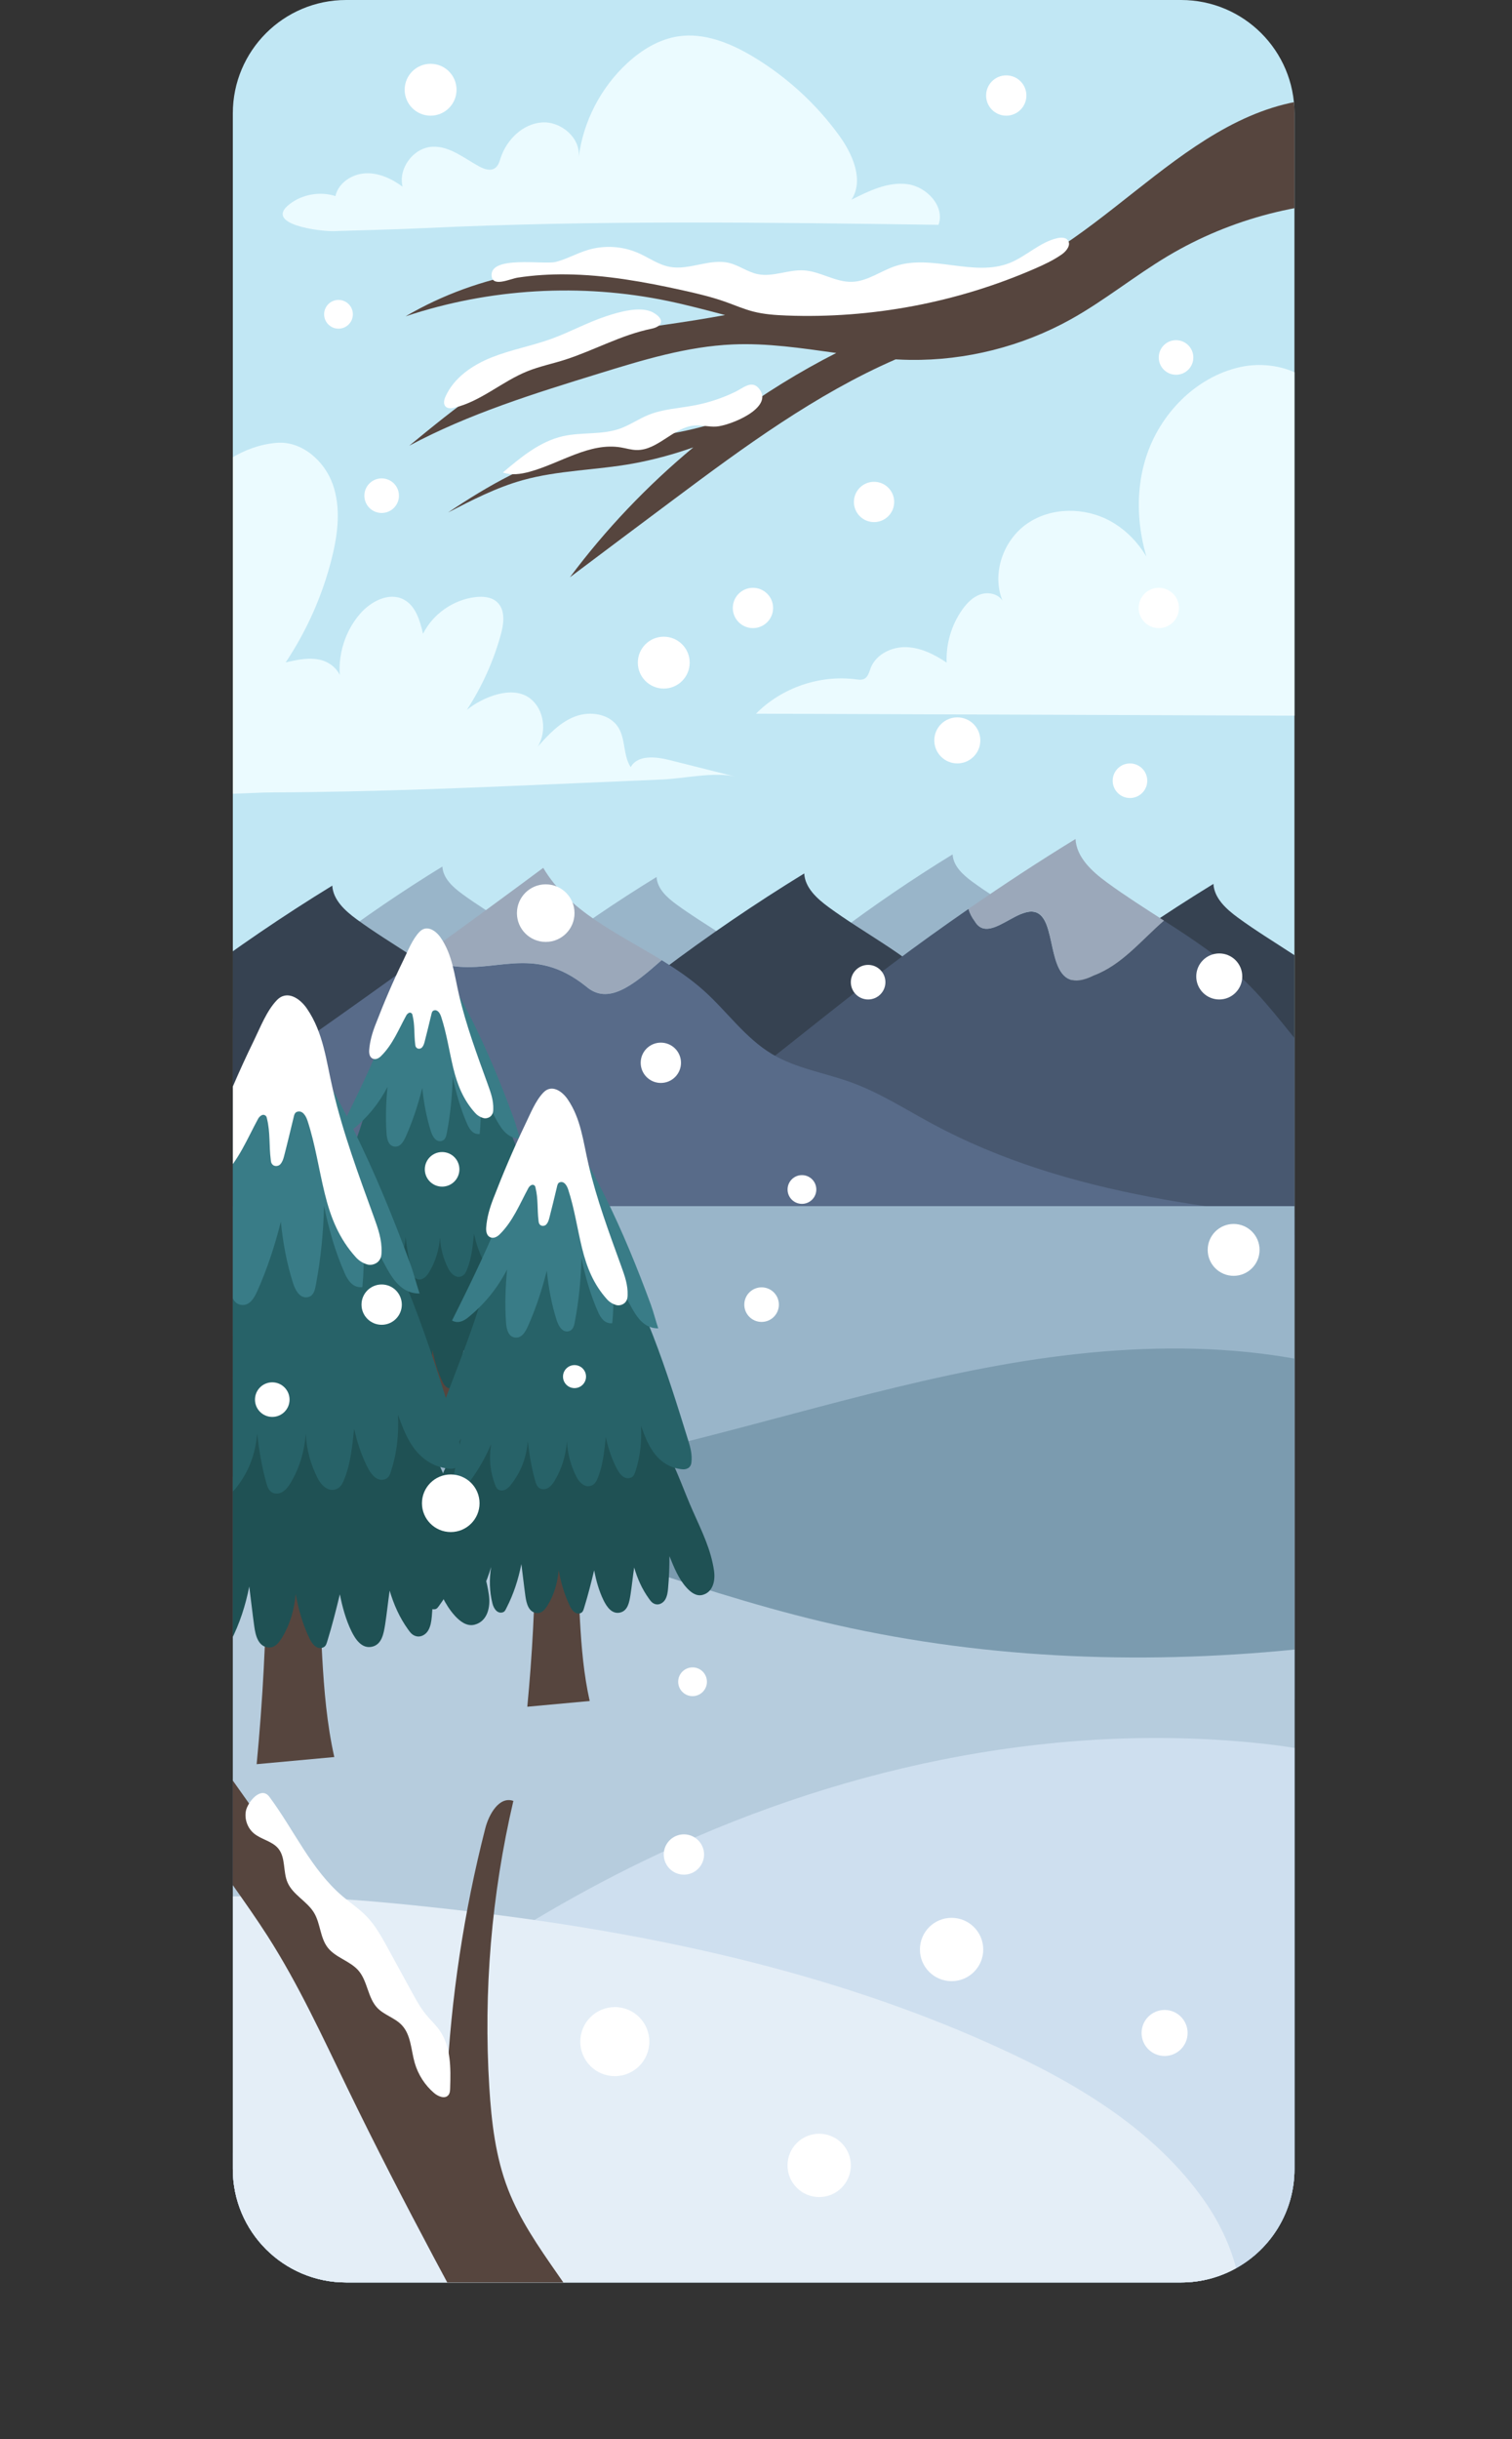 <svg width="279.89" height="451.41" viewBox="0 0 279.89 451.41" xmlns="http://www.w3.org/2000/svg" xmlns:xlink="http://www.w3.org/1999/xlink" xml:space="preserve" overflow="hidden"><rect x="0" y="0" width="279.89" height="451.41" fill="#333333" stroke="none"/><defs></defs><g><g><defs><path d="M239.62 20.98 239.62 401.45C239.62 409.34 235.26 416.21 228.82 419.79 225.8 421.47 222.33 422.43 218.63 422.43L64.08 422.43C52.49 422.43 43.1 413.04 43.1 401.45L43.1 20.98C43.1 9.39 52.49 0 64.08 0L218.63 0C230.22 0 239.62 9.39 239.62 20.98Z" id="SVGID_1_"/></defs><clipPath id="SVGID_2_"><use width="100%" height="100%" xlink:href="#SVGID_1_" overflow="visible"></use></clipPath><path d="M239.62 20.98 239.62 401.45C239.62 409.34 235.26 416.21 228.82 419.79 225.8 421.47 222.33 422.43 218.63 422.43L64.08 422.43C52.49 422.43 43.1 413.04 43.1 401.45L43.1 20.98C43.1 9.39 52.49 0 64.08 0L218.63 0C230.22 0 239.62 9.39 239.62 20.98Z" fill="#C1E7F4" clip-path="url(#SVGID_2_)"/><path d="M126.02 194.25C130.19 191.94 134.01 189.06 137.77 186.14 143.44 181.73 149.01 177.17 154.75 172.84 161.71 167.59 168.91 162.68 176.34 158.13 176.46 160.3 178.28 161.94 180.03 163.22 185.43 167.18 191.55 170.22 196.34 174.9 199.36 177.84 201.76 181.35 204.56 184.49 209.11 189.58 214.68 193.65 219.95 197.99 220.71 198.61 221.52 199.37 221.55 200.35 221.6 201.75 220.09 202.63 218.79 203.16 191.07 214.49 160 214.95 130.33 210.95" fill="#99B5C9" clip-path="url(#SVGID_2_)"/><path d="M71.22 198.44C75.39 196.13 79.21 193.25 82.97 190.33 88.64 185.92 94.21 181.36 99.95 177.03 106.91 171.78 114.11 166.87 121.54 162.31 121.66 164.48 123.48 166.12 125.23 167.4 130.63 171.36 136.75 174.4 141.54 179.08 144.56 182.02 146.96 185.53 149.76 188.67 154.31 193.76 159.88 197.83 165.15 202.17 165.91 202.79 166.72 203.55 166.75 204.53 166.8 205.93 165.29 206.81 163.99 207.34 136.27 218.67 105.2 219.13 75.53 215.13" fill="#99B5C9" clip-path="url(#SVGID_2_)"/><path d="M31.57 196.51C35.74 194.2 39.56 191.32 43.32 188.4 48.99 183.99 54.56 179.43 60.3 175.1 67.26 169.85 74.46 164.94 81.89 160.38 82.01 162.55 83.83 164.19 85.58 165.47 90.98 169.43 97.1 172.47 101.89 177.15 104.91 180.09 107.31 183.6 110.11 186.74 114.66 191.83 120.23 195.9 125.5 200.24 126.26 200.86 127.07 201.62 127.1 202.6 127.15 204 125.64 204.88 124.34 205.41 96.62 216.74 65.55 217.2 35.88 213.2" fill="#99B5C9" clip-path="url(#SVGID_2_)"/><path d="M87.36 205.83C92.45 203 97.13 199.49 101.73 195.91 108.67 190.51 115.47 184.94 122.48 179.65 130.98 173.23 139.79 167.23 148.87 161.66 149.02 164.31 151.24 166.32 153.38 167.89 159.98 172.73 167.46 176.45 173.32 182.17 177.01 185.77 179.94 190.05 183.37 193.89 188.94 200.12 195.74 205.08 202.18 210.4 203.1 211.16 204.1 212.08 204.14 213.28 204.2 214.99 202.35 216.06 200.77 216.71 166.89 230.55 128.92 231.12 92.64 226.24" fill="#364251" clip-path="url(#SVGID_2_)"/><path d="M0 208.08C5.09 205.25 9.77 201.74 14.37 198.16 21.31 192.76 28.11 187.19 35.12 181.9 43.62 175.48 52.43 169.48 61.51 163.91 61.66 166.56 63.88 168.57 66.02 170.14 72.62 174.98 80.1 178.7 85.96 184.42 89.65 188.02 92.58 192.3 96.01 196.14 101.58 202.37 108.38 207.33 114.82 212.65 115.74 213.41 116.74 214.33 116.78 215.53 116.84 217.24 114.99 218.31 113.41 218.96 79.53 232.8 41.56 233.37 5.28 228.49" fill="#364251" clip-path="url(#SVGID_2_)"/><path d="M163.11 207.76C168.2 204.93 172.88 201.42 177.48 197.84 184.42 192.44 191.22 186.87 198.23 181.58 206.73 175.16 215.54 169.16 224.62 163.59 224.77 166.24 226.99 168.25 229.13 169.82 235.73 174.66 243.21 178.38 249.07 184.1 252.76 187.7 255.69 191.98 259.12 195.82 264.69 202.05 271.49 207.01 277.93 212.33 278.85 213.09 279.85 214.01 279.89 215.21 279.95 216.92 278.1 217.99 276.52 218.64 242.64 232.48 204.67 233.05 168.39 228.17" fill="#364251" clip-path="url(#SVGID_2_)"/><path d="M267.91 218.2C259.59 211.34 250.81 204.93 243.63 196.89 239.2 191.93 235.41 186.4 230.65 181.76 226.11 177.33 220.83 173.83 215.48 170.4 211.19 174.13 207.67 178.61 202.47 180.56 194.47 184.56 195.47 174.56 193.47 170.56 190.47 164.56 183.47 175.56 180.47 170.56 179.87 169.76 179.49 168.99 179.28 168.23 174.46 171.57 169.69 174.98 165.01 178.51 155.96 185.34 147.18 192.53 138.22 199.5 132.29 204.12 126.25 208.65 119.67 212.3L126.48 238.65C173.31 244.95 222.33 244.22 266.07 226.35 268.12 225.51 270.5 224.13 270.42 221.92 270.39 220.37 269.1 219.18 267.91 218.2Z" fill="#485870" clip-path="url(#SVGID_2_)"/><path d="M193.47 170.55C195.47 174.55 194.47 184.55 202.47 180.55 207.67 178.6 211.19 174.12 215.48 170.39 211.91 168.09 208.32 165.82 204.91 163.32 202.15 161.3 199.28 158.7 199.09 155.28 192.36 159.4 185.77 163.73 179.28 168.22 179.49 168.98 179.87 169.75 180.47 170.55 183.47 175.55 190.47 164.55 193.47 170.55Z" fill="#9BA8BA" clip-path="url(#SVGID_2_)"/><path d="M172.57 207.99C167.63 205.33 162.88 202.26 157.61 200.34 152.71 198.55 147.39 197.76 142.92 195.09 137.96 192.13 134.57 187.18 130.27 183.33 127.9 181.21 125.24 179.4 122.48 177.71 117.12 182.44 112.54 186.11 108.48 182.56 98.48 174.56 91.48 180.56 82.48 178.56 80.69 178.05 80.21 176.88 80.55 175.31 64.84 186.7 48.97 197.86 32.93 208.77L31.48 245.71C85.55 252.53 141.15 259.28 193.97 245.83 214.84 240.51 234.83 232.13 255.67 226.71 227.17 224.26 197.75 221.56 172.57 207.99Z" fill="#586B89" clip-path="url(#SVGID_2_)"/><path d="M82.47 178.55C91.47 180.55 98.47 174.55 108.47 182.55 112.53 186.11 117.11 182.44 122.47 177.7 114.32 172.7 105.33 168.71 100.56 160.62 93.92 165.56 87.25 170.44 80.55 175.3 80.2 176.87 80.68 178.04 82.47 178.55Z" fill="#9BA8BA" clip-path="url(#SVGID_2_)"/><path d="M239.62 223.23 239.62 401.45C239.62 409.34 235.26 416.21 228.82 419.79 225.8 421.47 222.33 422.43 218.63 422.43L64.08 422.43C52.49 422.43 43.1 413.04 43.1 401.45L43.1 223.23 239.62 223.23Z" fill="#99B5C9" clip-path="url(#SVGID_2_)"/><path d="M88.31 272.45C95.41 273.42 102.62 272.24 109.64 270.81 134.96 265.67 159.55 257.26 184.97 252.69 210.4 248.12 237.46 247.61 261.18 257.84 257.48 265.71 257.63 274.74 257.2 283.42 256.77 292.1 255.41 301.37 249.53 307.78 245.8 311.84 240.64 314.28 235.45 316.13 223.82 320.26 211.45 321.87 199.13 322.59 160.61 324.85 121.01 318.32 87.24 299.65 84.27 298.01 81.21 296.14 79.57 293.16" fill="#7B9BAF" clip-path="url(#SVGID_2_)"/><path d="M239.62 305.3 239.62 401.45C239.62 409.34 235.26 416.21 228.82 419.79 225.8 421.47 222.33 422.43 218.63 422.43L64.08 422.43C52.49 422.43 43.1 413.04 43.1 401.45L43.1 273.28C54.34 273.44 65.67 275.11 76.57 277.65 102.12 283.61 126.47 293.99 151.98 300.09 180.6 306.92 210.3 308.23 239.62 305.3Z" fill="#B6CCDD" clip-path="url(#SVGID_2_)"/><path d="M239.62 323.51 239.62 401.45C239.62 409.34 235.26 416.21 228.82 419.79 225.8 421.47 222.33 422.43 218.63 422.43L64.08 422.43C52.49 422.43 43.1 413.04 43.1 401.45L43.1 398.48C59.42 382.8 77.2 368.65 96.43 356.87 97.26 356.36 98.1 355.85 98.94 355.35 105.49 351.43 112.2 347.78 119.08 344.45 154.07 327.48 193.48 318.73 232.18 322.55 234.65 322.79 237.14 323.1 239.62 323.51Z" fill="#CEDFEF" clip-path="url(#SVGID_2_)"/><path d="M228.82 419.79C225.8 421.47 222.33 422.43 218.63 422.43L64.08 422.43C52.49 422.43 43.1 413.04 43.1 401.45L43.1 350.99C54.37 350.7 65.79 351.52 76.96 352.67 80.09 352.99 83.21 353.34 86.34 353.71 90.54 354.21 94.74 354.75 98.94 355.35 128.62 359.61 157.93 366.63 185.13 379.11 199.64 385.75 213.88 394.32 223.01 407.41 225.58 411.1 227.68 415.38 228.82 419.79Z" fill="#E4EEF7" clip-path="url(#SVGID_2_)"/><g clip-path="url(#SVGID_2_)"><path d="M76.32 247.04C76.26 255.41 75.81 263.73 75.02 272.07 78.39 271.76 81.77 271.45 85.14 271.14 83.21 262.5 83.69 253.73 82.69 244.97" fill="#56453E"/><path d="M63.46 229.53C60.07 236.88 56.85 244.25 53.99 251.83 53.65 252.73 53.41 253.66 53.87 254.57 56.27 253.06 57.95 251.18 59.22 248.64 58.63 250.57 58.37 252.52 58.54 254.51 58.62 255.39 59.05 256.37 60 256.25 60.35 256.21 60.53 255.91 60.72 255.65 62.22 253.61 63.34 251.43 64.21 249.05 63.96 251.11 63.9 253.19 64.11 255.24 64.18 255.96 64.5 256.79 65.29 256.71 65.61 256.68 65.77 256.41 65.94 256.16 67.39 254.06 68.41 251.83 69.13 249.39 68.82 251.39 68.86 253.36 69.34 255.31 69.55 256.14 70.12 257.01 71.01 256.75 71.34 256.65 71.47 256.33 71.62 256.05 72.78 253.78 73.55 251.42 74.04 248.92 74.26 250.63 74.46 252.44 74.69 254.13 74.85 255.31 75.21 256.75 76.53 256.86 77.41 256.94 77.94 256.2 78.36 255.5 79.39 253.78 79.9 251.89 80.09 249.89 80.44 251.94 81.03 253.91 81.93 255.78 82.28 256.49 82.91 257.21 83.7 256.86 84.05 256.7 84.13 256.32 84.23 255.98 84.85 254 85.36 251.96 85.84 249.94 86.17 251.57 86.62 253.26 87.35 254.75 87.88 255.84 88.71 257.06 90.02 256.79 91.33 256.52 91.57 255.07 91.75 253.9 91.98 252.47 92.13 250.91 92.34 249.47 92.88 251.3 93.61 252.96 94.73 254.52 95.03 254.93 95.3 255.31 95.87 255.44 96.44 255.56 97.07 255.2 97.38 254.66 97.69 254.12 97.78 253.49 97.84 252.87 98 251.13 98.06 249.37 98.06 247.63 98.8 249.44 99.52 251.3 100.84 252.75 101.52 253.49 102.41 254.2 103.44 253.92 105.09 253.47 105.51 251.65 105.29 250.04 104.81 246.59 103.28 243.55 101.86 240.33 100.43 237.12 99.29 233.69 97.59 230.54 95.89 227.39 93.8 224.52 90.7 222.63 88.35 221.2 85.78 220.65 83.07 220.39 79.76 220.07 76.58 220.24 73.35 221.25 70.12 222.26 67.58 224.21 65.47 226.83" fill="#1F5154"/><path d="M68.91 200.75C66.55 211.83 61.11 221.8 58.32 232.75 58.18 233.29 58.12 233.92 58.62 234.25 59.12 234.58 59.71 234.23 60.15 233.84 61.84 232.33 63.18 230.58 64.26 228.57 63.86 230.61 63.45 232.65 63.06 234.69 62.97 235.16 62.88 235.64 63 236.11 63.12 236.58 63.45 236.99 63.96 237 64.46 237.01 64.81 236.64 65.11 236.27 66.8 234.18 68.1 231.94 69.15 229.47 68.78 231.78 68.96 233.9 69.79 236.08 69.92 236.42 70.06 236.76 70.4 236.91 71.13 237.22 71.8 236.76 72.27 236.17 73.98 234.03 74.85 231.73 75.09 229 75.34 231.12 75.68 233.24 76.26 235.3 76.42 235.87 76.59 236.51 77.19 236.72 78.12 237.06 78.9 236.33 79.39 235.53 80.62 233.52 81.25 231.37 81.45 229.02 81.55 231.07 82.07 232.98 82.99 234.8 83.42 235.65 84.23 236.46 85.11 236.3 85.99 236.14 86.25 235.47 86.52 234.78 87.33 232.71 87.5 230.53 87.75 228.34 88.14 230.17 88.73 231.94 89.61 233.58 90.07 234.45 90.86 235.32 91.86 234.9 92.32 234.71 92.46 234.23 92.6 233.79 93.36 231.4 93.6 229.02 93.47 226.52 94.09 228.19 94.65 229.8 95.81 231.2 96.96 232.6 98.43 233.42 100.24 233.57 100.64 233.6 101.05 233.48 101.3 233.24 101.55 233 101.62 232.74 101.65 232.44 101.79 231.21 101.51 230.1 101.15 228.92 97.55 217.34 94.06 206.14 87.48 195.85 86.15 193.76 84.37 191.88 81.88 191.51 80.47 191.3 79.31 191.9 78.12 192.54 75.21 194.11 72.91 196.28 70.76 198.76" fill="#276268"/><path d="M62.8 209.43C63.73 209.96 64.66 209.55 65.46 208.9 68.12 206.72 70.14 204.21 71.73 201.17 71.46 203.99 71.35 206.92 71.55 209.73 71.62 210.77 71.87 212.05 73 212.2 74.13 212.35 74.72 211.24 75.14 210.3 76.42 207.45 77.4 204.4 78.17 201.35 78.44 204.08 78.95 206.84 79.78 209.43 80.1 210.41 80.77 211.51 81.84 211.14 82.49 210.92 82.62 210.17 82.74 209.55 83.38 206.16 83.72 202.73 83.8 199.27 84.42 202.31 85.25 205.24 86.5 208.07 86.95 209.08 87.62 210.01 88.8 209.88 89.15 206.23 89 202.79 88.35 199.19 89.37 202.05 90.52 204.83 92.01 207.48 92.98 209.2 94.15 210.74 96.26 210.72 95.83 209.43 95.52 208.16 95.05 206.86 90.65 194.87 85.36 183.21 77.83 173.13 77.67 172.91 75.52 178.82 75.32 179.51 74.24 183.21 73 186.53 71.71 189.91 69.11 196.66 66.02 202.98 62.8 209.43Z" fill="#397C87"/><path d="M69.48 189.71C68.9 191.2 68.46 192.75 68.34 194.34 68.3 194.94 68.4 195.64 68.96 195.91 69.51 196.18 70.1 195.89 70.52 195.47 72.68 193.35 73.77 190.57 75.2 187.95 75.38 187.61 75.77 187.32 76.05 187.45 76.33 187.59 76.32 187.75 76.37 187.94 76.81 189.71 76.63 191.47 76.86 193.26 76.89 193.51 76.89 193.72 77.13 193.94 77.37 194.16 77.85 194.15 78.12 193.86 78.38 193.57 78.5 193.2 78.6 192.82 79.03 191.19 79.42 189.51 79.82 187.88 79.9 187.54 79.95 187.12 80.32 187.01 81.02 186.8 81.46 187.55 81.67 188.2 82.68 191.26 83.15 194.54 83.91 197.69 84.68 200.84 85.79 203.59 87.97 206 88.39 206.47 88.87 206.74 89.44 206.92 90.01 207.1 90.69 206.83 90.98 206.43 91.28 206.03 91.3 205.72 91.31 205.32 91.37 203.67 90.86 202.26 90.31 200.73 88.33 195.26 86.27 189.74 84.96 184.09 84.1 180.38 83.75 176.71 81.58 173.55 80.68 172.23 78.99 171.07 77.65 172.47 76.31 173.87 75.5 176.02 74.63 177.8 72.72 181.69 71.04 185.67 69.48 189.71Z" fill="#FFFFFF"/></g><path d="M78.51 42.22C110.22 40.72 141.99 41.17 173.73 41.61 174.96 38.19 171.55 34.54 167.95 34.08 164.35 33.62 160.86 35.32 157.62 36.96 159.97 33.35 157.85 28.55 155.33 25.07 151.08 19.21 145.63 14.23 139.43 10.5 135.22 7.98 130.36 5.99 125.52 6.73 122.01 7.27 118.83 9.2 116.21 11.6 111.25 16.13 107.96 22.46 107.12 29.12 107.54 25.58 103.9 22.43 100.35 22.66 96.8 22.89 93.82 25.81 92.69 29.19 92.45 29.91 92.24 30.71 91.61 31.13 90.77 31.7 89.62 31.3 88.73 30.82 85.92 29.3 83.23 26.99 80.03 27.16 76.53 27.34 73.69 31.14 74.52 34.55 72.52 33.07 70.11 31.95 67.63 32.08 65.14 32.21 62.63 33.86 62.09 36.29 59.25 35.38 55.98 35.95 53.62 37.77 48.65 41.58 59.44 42.85 61.69 42.78 67.27 42.6 72.9 42.48 78.51 42.22Z" fill="#EBFBFF" clip-path="url(#SVGID_2_)"/><g clip-path="url(#SVGID_2_)"><path d="M99.1 287.32C99.03 296.87 98.52 306.37 97.61 315.88 101.46 315.53 105.31 315.17 109.16 314.82 106.95 304.96 107.5 294.95 106.37 284.96" fill="#56453E"/><path d="M84.44 267.33C80.57 275.71 76.9 284.13 73.63 292.78 73.24 293.81 72.97 294.87 73.49 295.91 76.23 294.18 78.15 292.05 79.59 289.15 78.92 291.35 78.62 293.57 78.82 295.85 78.91 296.86 79.4 297.98 80.49 297.84 80.89 297.79 81.09 297.45 81.31 297.15 83.02 294.82 84.3 292.33 85.3 289.62 85.01 291.97 84.95 294.35 85.18 296.69 85.26 297.51 85.63 298.46 86.53 298.37 86.89 298.33 87.08 298.02 87.27 297.75 88.93 295.35 90.09 292.81 90.91 290.02 90.56 292.3 90.6 294.55 91.16 296.77 91.4 297.72 92.05 298.71 93.06 298.41 93.44 298.3 93.59 297.94 93.75 297.61 95.08 295.02 95.95 292.33 96.51 289.47 96.77 291.42 96.99 293.49 97.26 295.42 97.45 296.76 97.85 298.4 99.36 298.54 100.36 298.63 100.97 297.78 101.45 296.98 102.63 295.02 103.21 292.86 103.42 290.58 103.82 292.91 104.49 295.17 105.52 297.3 105.91 298.11 106.63 298.93 107.53 298.53 107.93 298.35 108.02 297.91 108.14 297.53 108.84 295.27 109.43 292.94 109.98 290.64 110.35 292.51 110.87 294.43 111.7 296.13 112.3 297.37 113.25 298.77 114.74 298.46 116.23 298.15 116.5 296.5 116.71 295.17 116.97 293.54 117.14 291.76 117.39 290.11 118.01 292.2 118.84 294.09 120.12 295.87 120.46 296.34 120.77 296.78 121.42 296.92 122.07 297.06 122.79 296.65 123.15 296.03 123.5 295.41 123.61 294.7 123.67 293.99 123.85 292 123.92 290 123.92 288.01 124.76 290.07 125.59 292.2 127.1 293.85 127.87 294.7 128.89 295.5 130.07 295.18 131.96 294.67 132.44 292.59 132.18 290.75 131.63 286.81 129.89 283.34 128.26 279.67 126.63 276.01 125.33 272.09 123.39 268.49 121.45 264.9 119.07 261.62 115.53 259.46 112.85 257.83 109.92 257.2 106.82 256.9 103.04 256.53 99.41 256.73 95.73 257.88 92.05 259.04 89.14 261.26 86.73 264.25" fill="#1F5154"/><path d="M90.65 234.49C87.95 247.13 81.75 258.51 78.57 271.01 78.41 271.62 78.34 272.34 78.91 272.72 79.48 273.1 80.16 272.69 80.65 272.25 82.58 270.52 84.11 268.53 85.34 266.24 84.89 268.57 84.42 270.9 83.97 273.22 83.87 273.76 83.76 274.3 83.9 274.84 84.04 275.37 84.42 275.85 84.99 275.86 85.57 275.87 85.96 275.45 86.31 275.02 88.23 272.63 89.72 270.08 90.92 267.26 90.5 269.89 90.7 272.31 91.65 274.8 91.8 275.19 91.96 275.58 92.35 275.75 93.18 276.1 93.94 275.58 94.49 274.9 96.44 272.46 97.44 269.84 97.7 266.72 97.98 269.14 98.37 271.56 99.03 273.91 99.21 274.56 99.41 275.29 100.09 275.53 101.16 275.91 102.04 275.09 102.6 274.17 104.01 271.87 104.72 269.43 104.95 266.74 105.06 269.08 105.66 271.26 106.71 273.34 107.2 274.31 108.13 275.23 109.13 275.05 110.13 274.87 110.43 274.1 110.74 273.32 111.66 270.96 111.86 268.47 112.14 265.98 112.59 268.06 113.26 270.09 114.26 271.96 114.79 272.95 115.69 273.94 116.82 273.47 117.34 273.25 117.5 272.71 117.67 272.2 118.53 269.48 118.81 266.76 118.66 263.9 119.37 265.8 120.01 267.64 121.33 269.24 122.65 270.84 124.32 271.77 126.38 271.94 126.84 271.98 127.31 271.83 127.59 271.56 127.87 271.28 127.95 270.99 127.99 270.65 128.15 269.24 127.83 267.98 127.41 266.63 123.31 253.42 119.32 240.63 111.81 228.89 110.29 226.51 108.26 224.36 105.42 223.93 103.81 223.69 102.49 224.37 101.13 225.11 97.81 226.91 95.18 229.37 92.73 232.21" fill="#276268"/><path d="M83.68 244.4C84.74 245.01 85.81 244.53 86.71 243.79 89.75 241.3 92.05 238.44 93.87 234.96 93.56 238.18 93.44 241.53 93.67 244.73 93.75 245.92 94.04 247.38 95.32 247.55 96.61 247.72 97.28 246.45 97.76 245.38 99.22 242.12 100.34 238.65 101.22 235.17 101.53 238.28 102.11 241.44 103.06 244.39 103.42 245.5 104.19 246.77 105.41 246.34 106.15 246.08 106.3 245.24 106.43 244.52 107.16 240.65 107.55 236.74 107.63 232.79 108.33 236.25 109.28 239.6 110.71 242.83 111.22 243.98 111.99 245.04 113.34 244.9 113.74 240.74 113.57 236.81 112.83 232.7 113.99 235.96 115.3 239.14 117 242.16 118.1 244.12 119.44 245.87 121.85 245.85 121.35 244.38 121.01 242.92 120.47 241.44 115.45 227.76 109.41 214.46 100.82 202.95 100.63 202.7 98.19 209.44 97.95 210.23 96.71 214.45 95.3 218.24 93.83 222.1 90.88 229.83 87.36 237.04 83.68 244.4Z" fill="#397C87"/><path d="M91.3 221.89C90.64 223.6 90.13 225.36 90 227.18 89.95 227.86 90.07 228.66 90.7 228.97 91.33 229.28 92 228.94 92.48 228.47 94.94 226.05 96.19 222.88 97.81 219.88 98.02 219.5 98.46 219.16 98.78 219.31 99.1 219.47 99.09 219.65 99.14 219.87 99.64 221.89 99.43 223.9 99.69 225.94 99.73 226.22 99.73 226.46 100 226.71 100.27 226.96 100.83 226.95 101.13 226.62 101.43 226.29 101.57 225.87 101.68 225.44 102.17 223.58 102.62 221.66 103.07 219.8 103.16 219.41 103.22 218.94 103.64 218.81 104.44 218.57 104.94 219.42 105.18 220.16 106.33 223.65 106.86 227.4 107.74 230.99 108.62 234.58 109.89 237.73 112.37 240.48 112.85 241.01 113.4 241.33 114.04 241.53 114.69 241.73 115.46 241.42 115.8 240.97 116.14 240.52 116.16 240.16 116.18 239.7 116.24 237.82 115.67 236.21 115.04 234.46 112.78 228.22 110.43 221.92 108.93 215.47 107.94 211.24 107.55 207.05 105.07 203.44 104.04 201.94 102.12 200.61 100.59 202.2 99.06 203.8 98.13 206.26 97.14 208.28 95 212.74 93.08 217.28 91.3 221.89Z" fill="#FFFFFF"/></g><g clip-path="url(#SVGID_2_)"><path d="M49.36 290.98C49.27 302.86 48.64 314.68 47.51 326.51 52.3 326.07 57.09 325.63 61.88 325.19 59.14 312.92 59.82 300.47 58.41 288.04" fill="#56453E"/><path d="M31.11 266.12C26.29 276.55 21.73 287.02 17.66 297.78 17.18 299.06 16.83 300.38 17.48 301.67 20.89 299.52 23.28 296.86 25.07 293.26 24.23 296 23.86 298.76 24.11 301.59 24.22 302.84 24.83 304.24 26.19 304.06 26.68 304 26.94 303.58 27.22 303.21 29.35 300.31 30.93 297.22 32.18 293.84 31.82 296.76 31.74 299.72 32.03 302.63 32.13 303.65 32.58 304.84 33.71 304.72 34.16 304.67 34.39 304.29 34.63 303.94 36.69 300.96 38.14 297.8 39.16 294.32 38.72 297.16 38.77 299.95 39.47 302.72 39.77 303.9 40.57 305.13 41.84 304.76 42.31 304.62 42.5 304.17 42.7 303.76 44.35 300.54 45.44 297.19 46.14 293.63 46.46 296.06 46.73 298.63 47.07 301.03 47.3 302.7 47.8 304.74 49.68 304.91 50.92 305.02 51.68 303.97 52.28 302.97 53.74 300.53 54.47 297.85 54.74 295.01 55.24 297.91 56.07 300.72 57.35 303.36 57.84 304.37 58.74 305.39 59.86 304.89 60.36 304.67 60.47 304.12 60.62 303.64 61.49 300.83 62.22 297.94 62.91 295.07 63.37 297.39 64.02 299.78 65.05 301.89 65.8 303.43 66.98 305.17 68.83 304.78 70.69 304.39 71.02 302.34 71.29 300.68 71.61 298.65 71.83 296.44 72.13 294.39 72.9 296.98 73.94 299.34 75.52 301.55 75.94 302.14 76.33 302.68 77.13 302.85 77.94 303.03 78.84 302.52 79.28 301.74 79.72 300.97 79.85 300.08 79.93 299.2 80.16 296.73 80.24 294.24 80.24 291.76 81.28 294.32 82.32 296.97 84.19 299.03 85.15 300.08 86.42 301.08 87.88 300.69 90.23 300.06 90.82 297.47 90.5 295.18 89.81 290.28 87.65 285.96 85.62 281.4 83.59 276.84 81.97 271.97 79.56 267.5 77.15 263.03 74.18 258.95 69.78 256.27 66.44 254.24 62.8 253.46 58.95 253.08 54.25 252.63 49.73 252.86 45.15 254.3 40.57 255.74 36.95 258.5 33.96 262.22" fill="#1F5154"/><path d="M38.84 225.26C35.49 240.98 27.77 255.14 23.81 270.68 23.62 271.44 23.52 272.34 24.23 272.81 24.94 273.28 25.78 272.78 26.4 272.22 28.8 270.07 30.7 267.59 32.23 264.74 31.67 267.63 31.08 270.53 30.52 273.43 30.39 274.1 30.26 274.78 30.43 275.44 30.6 276.1 31.07 276.69 31.79 276.7 32.51 276.71 33 276.19 33.43 275.66 35.82 272.69 37.67 269.52 39.17 266.01 38.65 269.29 38.9 272.3 40.07 275.39 40.25 275.88 40.45 276.36 40.94 276.57 41.97 277.01 42.92 276.36 43.6 275.51 46.03 272.48 47.27 269.21 47.6 265.34 47.95 268.36 48.44 271.37 49.25 274.29 49.48 275.09 49.72 276 50.57 276.31 51.9 276.79 52.99 275.76 53.69 274.62 55.44 271.76 56.32 268.72 56.61 265.38 56.75 268.3 57.49 271.01 58.8 273.59 59.41 274.8 60.56 275.94 61.81 275.72 63.06 275.5 63.43 274.54 63.81 273.56 64.96 270.62 65.2 267.53 65.56 264.42 66.12 267.01 66.96 269.53 68.19 271.86 68.85 273.09 69.97 274.33 71.38 273.73 72.03 273.46 72.23 272.79 72.43 272.15 73.5 268.76 73.85 265.38 73.66 261.83 74.55 264.19 75.34 266.48 76.98 268.47 78.62 270.46 80.7 271.62 83.27 271.83 83.84 271.88 84.42 271.7 84.78 271.35 85.13 271.01 85.23 270.65 85.28 270.22 85.48 268.47 85.08 266.89 84.56 265.22 79.46 248.79 74.5 232.88 65.16 218.28 63.27 215.32 60.75 212.64 57.21 212.11 55.21 211.81 53.57 212.66 51.88 213.58 47.75 215.81 44.48 218.88 41.43 222.41" fill="#276268"/><path d="M30.17 237.59C31.49 238.35 32.82 237.75 33.94 236.83 37.72 233.74 40.58 230.17 42.85 225.85 42.47 229.86 42.32 234.02 42.6 238 42.7 239.48 43.06 241.3 44.66 241.51 46.26 241.72 47.1 240.15 47.69 238.81 49.5 234.76 50.9 230.44 51.99 226.11 52.37 229.98 53.09 233.9 54.28 237.58 54.73 238.97 55.68 240.54 57.21 240.01 58.13 239.69 58.31 238.64 58.48 237.75 59.39 232.94 59.87 228.07 59.98 223.16 60.86 227.47 62.03 231.63 63.81 235.65 64.44 237.09 65.4 238.4 67.08 238.22 67.57 233.04 67.37 228.15 66.45 223.04 67.89 227.09 69.53 231.05 71.64 234.81 73.01 237.25 74.67 239.43 77.67 239.4 77.05 237.57 76.62 235.76 75.95 233.92 69.7 216.9 62.2 200.36 51.5 186.04 51.27 185.73 48.22 194.11 47.93 195.1 46.39 200.35 44.64 205.07 42.8 209.86 39.13 219.46 34.75 228.44 30.17 237.59Z" fill="#397C87"/><path d="M39.65 209.59C38.83 211.71 38.2 213.91 38.04 216.16 37.98 217.01 38.13 218 38.91 218.39 39.7 218.77 40.52 218.35 41.13 217.76 44.19 214.75 45.75 210.8 47.77 207.08 48.03 206.6 48.58 206.18 48.98 206.38 49.38 206.57 49.36 206.81 49.43 207.08 50.05 209.59 49.79 212.09 50.12 214.63 50.16 214.98 50.17 215.28 50.5 215.59 50.83 215.9 51.53 215.89 51.9 215.47 52.27 215.05 52.44 214.54 52.58 214 53.19 211.68 53.74 209.3 54.31 206.99 54.43 206.51 54.49 205.91 55.02 205.76 56.01 205.46 56.63 206.52 56.93 207.44 58.36 211.79 59.02 216.45 60.12 220.91 61.21 225.38 62.79 229.29 65.89 232.71 66.49 233.37 67.17 233.77 67.97 234.02 68.77 234.27 69.74 233.89 70.16 233.33 70.58 232.77 70.61 232.33 70.63 231.75 70.71 229.41 69.99 227.41 69.21 225.24 66.39 217.47 63.48 209.64 61.61 201.62 60.38 196.36 59.89 191.15 56.81 186.66 55.53 184.79 53.14 183.14 51.24 185.12 49.34 187.11 48.18 190.17 46.95 192.69 44.25 198.21 41.86 203.86 39.65 209.59Z" fill="#FFFFFF"/></g><g clip-path="url(#SVGID_2_)"><path d="M28.78 318.57C30.3 333.6 41.37 345.58 49.52 358.3 55.25 367.25 59.69 376.95 64.33 386.51 74.57 407.64 85.87 428.25 97.16 448.84 97.67 449.77 98.24 450.75 99.21 451.18 100.07 451.56 101.06 451.4 101.99 451.25 108.64 450.11 115.29 448.96 121.94 447.82 115.67 438.81 109.41 429.8 103.14 420.79 99.69 415.83 96.21 410.81 94.04 405.18 91.73 399.21 90.98 392.75 90.58 386.36 89.47 368.59 90.98 350.65 95.03 333.31 92.44 332.39 90.51 335.74 89.83 338.4 85.87 353.88 83.48 369.76 82.69 385.73 64.07 359.12 45.33 332.6 26.47 306.17" fill="#56453E"/><path d="M45.52 335.16C45.23 336.66 45.8 338.3 46.97 339.3 48.34 340.46 50.38 340.74 51.52 342.13 52.91 343.83 52.36 346.4 53.23 348.41 54.22 350.7 56.84 351.87 58.13 354.01 59.33 356 59.24 358.61 60.66 360.45 62.13 362.35 64.83 362.92 66.39 364.75 68.06 366.72 68.07 369.75 69.85 371.62 71.13 372.96 73.11 373.46 74.38 374.81 76.09 376.62 76.08 379.4 76.77 381.8 77.39 383.95 78.65 385.92 80.35 387.37 81.1 388.01 82.34 388.52 82.98 387.78 83.29 387.43 83.32 386.92 83.33 386.45 83.45 382.76 83.49 378.79 81.37 375.77 80.63 374.72 79.67 373.85 78.86 372.86 77.84 371.62 77.06 370.2 76.29 368.79 74.79 366.05 73.29 363.3 71.79 360.56 70.65 358.48 69.49 356.37 67.84 354.66 66.52 353.3 64.93 352.24 63.48 351.02 57.62 346.07 54.45 338.72 49.87 332.56 48.32 330.46 45.84 333.55 45.52 335.16Z" fill="#FFFFFF"/></g><path d="M245.2 74.55C243.04 68.74 235.55 66.59 229.51 67.95 221.29 69.81 214.65 76.67 212.12 84.71 209.59 92.75 210.88 101.71 214.67 109.24 213.53 103.96 210.28 99.04 205.54 96.44 200.8 93.84 194.6 93.83 190.15 96.9 185.7 99.97 183.53 106.19 185.58 111.19 184.77 109.9 182.97 109.52 181.52 110 180.07 110.48 178.97 111.64 178.09 112.88 176.11 115.71 175.09 119.19 175.24 122.64 172.99 121.13 170.46 119.85 167.76 119.77 165.05 119.69 162.16 121.1 161.18 123.62 160.89 124.37 160.7 125.27 159.99 125.64 159.51 125.88 158.95 125.8 158.42 125.73 151.73 124.86 144.68 127.29 139.94 132.09 174.03 132.22 208.12 132.34 242.2 132.47 247.85 132.49 253.53 132.51 259.12 131.63" fill="#EBFBFF" clip-path="url(#SVGID_2_)"/><path d="M136.17 143.75C132.34 142.78 126.54 144.11 122.56 144.27 117.75 144.47 112.95 144.68 108.14 144.89 98.52 145.31 88.9 145.73 79.28 146.06 69.66 146.39 60.04 146.62 50.42 146.66 45.91 146.68 40.79 147.3 36.34 146.56 34.35 146.23 29.67 145.29 28.52 143.5 28.12 142.87 27.98 142.11 27.85 141.37 25.93 130.22 24.54 118.67 27.21 107.68 29.82 96.9 38.91 82.97 51.22 81.96 55.83 81.58 60.04 85.26 61.59 89.61 63.14 93.96 62.55 98.79 61.43 103.27 59.72 110.14 56.81 116.71 52.88 122.6 55.07 122.09 57.37 121.59 59.54 122.19 61.71 122.79 63.63 124.9 63.2 127.11 62.17 122.39 63.5 117.22 66.67 113.58 68.67 111.28 72.02 109.54 74.72 110.95 76.95 112.11 77.74 114.85 78.31 117.3 80.15 113.62 83.93 110.98 88.02 110.51 89.41 110.35 90.96 110.47 92 111.42 93.58 112.85 93.28 115.39 92.71 117.44 91.35 122.38 89.22 127.09 86.42 131.38 89.32 129.04 94.91 126.68 98.21 129.33 100.74 131.36 101.24 135.37 99.57 138.16 101.55 135.93 103.68 133.65 106.47 132.6 109.26 131.54 112.9 132.11 114.47 134.65 115.83 136.84 115.33 139.83 116.75 141.98 118.01 139.69 121.35 140.02 123.88 140.66 127.97 141.68 132.07 142.71 136.17 143.75Z" fill="#EBFBFF" clip-path="url(#SVGID_2_)"/><g clip-path="url(#SVGID_2_)"><g><path d="M242.18 18.48C217.68 21.54 202.28 49 178.05 53.73 171.67 54.98 165.1 54.53 158.61 54.85 154.28 55.06 149.99 55.62 145.7 56.31 142.19 55.62 138.31 55.08 137.11 54.74 131.68 53.21 126.28 51.52 120.72 50.5 105.2 47.65 88.69 50.57 75.07 58.55 90.64 53.35 107.59 52.36 123.66 55.71 127.21 56.45 130.72 57.39 134.22 58.31 132.42 58.63 130.62 58.95 128.82 59.24 120.22 60.62 111.44 61.48 103.28 64.53 92.98 68.39 84.27 75.5 75.76 82.49 86.82 76.57 98.9 72.83 110.88 69.13 118.97 66.63 127.16 64.12 135.62 63.75 142.04 63.47 148.41 64.44 154.8 65.33 148 68.79 141.49 72.82 135.34 77.33 132.22 78.41 129.04 79.31 125.8 79.95 119.55 81.19 113.14 81.58 106.96 83.16 98.29 85.37 90.38 89.85 82.96 94.84 87.41 92.54 91.89 90.23 96.71 88.88 103.35 87.02 110.36 87.03 117.14 85.8 120.89 85.12 124.67 84.09 128.34 82.8 119.82 89.89 112.12 97.96 105.5 106.84 111.92 102.01 118.35 97.19 124.78 92.39 137.74 82.7 151.06 72.92 165.79 66.51 166.69 66.56 167.59 66.6 168.49 66.61 178.81 66.74 189.16 64.13 198.18 59.12 204.44 55.64 210.01 51.07 216.16 47.4 227.87 40.41 241.61 36.87 255.24 37.31L242.18 18.48Z" fill="#56453E"/><path d="M102.87 48.48C104.91 47.96 106.77 46.88 108.79 46.27 111.83 45.35 115.2 45.54 118.11 46.81 120.07 47.66 121.87 49 123.97 49.39 127.62 50.07 131.38 47.79 134.98 48.67 136.82 49.12 138.41 50.36 140.26 50.74 143.07 51.32 145.93 49.87 148.79 50.04 151.87 50.22 154.67 52.27 157.75 52.16 160.61 52.06 163.05 50.13 165.77 49.24 172.53 47.01 180.27 51.29 186.88 48.68 189.98 47.45 192.46 44.82 195.72 44.08 196.41 43.92 197.25 43.91 197.67 44.47 198.31 45.31 197.44 46.46 196.57 47.07 195.01 48.17 193.27 48.98 191.52 49.74 177.12 56.01 161.31 58.99 145.62 58.4 143.54 58.32 141.45 58.18 139.43 57.66 137.72 57.22 136.09 56.51 134.42 55.91 131.82 54.98 129.12 54.34 126.42 53.74 119.29 52.16 112.05 50.85 104.75 50.78 101.78 50.75 98.8 50.93 95.86 51.38 94.41 51.6 91.26 53.18 91.01 51.13 90.55 47.2 100.72 49.03 102.87 48.48Z" fill="#FFFFFF"/><path d="M112.26 58.51C108.76 59.66 105.51 61.47 102.05 62.72 98.44 64.03 94.62 64.71 91.05 66.13 87.48 67.55 84.04 69.88 82.47 73.39 82.2 73.99 82.02 74.77 82.48 75.24 82.89 75.66 83.57 75.59 84.14 75.45 89.02 74.27 92.92 70.62 97.58 68.73 99.86 67.8 102.3 67.32 104.65 66.56 110.08 64.8 114.96 62 120.6 60.84 122.64 60.42 123.12 59.1 120.92 57.85 118.61 56.56 114.56 57.75 112.26 58.51Z" fill="#FFFFFF"/><path d="M128.42 75.05C125.63 75.57 122.73 75.71 120.09 76.77 118.24 77.51 116.59 78.69 114.71 79.35 111.37 80.52 107.66 79.95 104.21 80.73 99.94 81.7 96.43 84.62 93.09 87.45 94.66 88 96.4 87.76 98.01 87.32 103.71 85.77 109.11 81.83 114.94 82.81 115.91 82.97 116.87 83.28 117.85 83.29 121.78 83.36 124.64 79.07 128.56 78.76 129.89 78.65 131.23 79.03 132.57 78.95 135.07 78.79 143.24 75.56 140.59 72.03 139.21 70.2 137.64 71.79 136.05 72.55 133.63 73.72 131.05 74.56 128.42 75.05Z" fill="#FFFFFF"/></g></g></g><g><circle cx="122.87" cy="122.64" r="4.8" fill="#FFFFFF"/><ellipse cx="161.76" cy="92.8" rx="3.73" ry="3.73" fill="#FFFFFF" transform="matrix(0.159 -0.987 0.987 0.159 44.483 237.803)"/><path d="M143.11 112.52C143.11 114.58 141.44 116.25 139.38 116.25 137.32 116.25 135.65 114.58 135.65 112.52 135.65 110.46 137.32 108.79 139.38 108.79 141.44 108.79 143.11 110.46 143.11 112.52Z" fill="#FFFFFF"/><path d="M73.85 91.74C73.85 93.51 72.42 94.94 70.65 94.94 68.88 94.94 67.45 93.51 67.45 91.74 67.45 89.97 68.88 88.54 70.65 88.54 72.42 88.54 73.85 89.97 73.85 91.74Z" fill="#FFFFFF"/><circle cx="186.27" cy="17.68" r="3.73" fill="#FFFFFF"/><circle cx="177.21" cy="137.03" r="4.26" fill="#FFFFFF"/><path d="M218.24 112.52C218.24 114.58 216.57 116.25 214.51 116.25 212.45 116.25 210.78 114.58 210.78 112.52 210.78 110.46 212.45 108.79 214.51 108.79 216.57 108.79 218.24 110.46 218.24 112.52Z" fill="#FFFFFF"/><path d="M126.06 196.7C126.06 198.76 124.39 200.43 122.33 200.43 120.27 200.43 118.6 198.76 118.6 196.7 118.6 194.64 120.27 192.97 122.33 192.97 124.39 192.97 126.06 194.64 126.06 196.7Z" fill="#FFFFFF"/><circle cx="160.7" cy="181.78" r="3.2" fill="#FFFFFF"/><path d="M144.18 241.46C144.18 243.23 142.75 244.66 140.98 244.66 139.21 244.66 137.78 243.23 137.78 241.46 137.78 239.69 139.21 238.26 140.98 238.26 142.75 238.26 144.18 239.69 144.18 241.46Z" fill="#FFFFFF"/><path d="M151.11 220.15C151.11 221.62 149.92 222.81 148.45 222.81 146.98 222.81 145.79 221.62 145.79 220.15 145.79 218.68 146.98 217.49 148.45 217.49 149.92 217.49 151.11 218.67 151.11 220.15Z" fill="#FFFFFF"/><circle cx="228.36" cy="231.33" r="4.8" fill="#FFFFFF"/><path d="M130.86 311.26C130.86 312.73 129.67 313.92 128.2 313.92 126.73 313.92 125.54 312.73 125.54 311.26 125.54 309.79 126.73 308.6 128.2 308.6 129.67 308.59 130.86 309.79 130.86 311.26Z" fill="#FFFFFF"/><path d="M88.77 278.22C88.77 281.16 86.38 283.55 83.44 283.55 80.5 283.55 78.11 281.16 78.11 278.22 78.11 275.28 80.5 272.89 83.44 272.89 86.38 272.89 88.77 275.28 88.77 278.22Z" fill="#FFFFFF"/><path d="M108.48 254.78C108.48 255.96 107.53 256.91 106.35 256.91 105.17 256.91 104.22 255.96 104.22 254.78 104.22 253.6 105.17 252.65 106.35 252.65 107.53 252.65 108.48 253.6 108.48 254.78Z" fill="#FFFFFF"/><circle cx="70.65" cy="241.46" r="3.73" fill="#FFFFFF"/><path d="M85.04 216.42C85.04 218.19 83.61 219.62 81.84 219.62 80.07 219.62 78.64 218.19 78.64 216.42 78.64 214.65 80.07 213.22 81.84 213.22 83.61 213.22 85.04 214.65 85.04 216.42Z" fill="#FFFFFF"/><path d="M53.6 259.04C53.6 260.81 52.17 262.24 50.4 262.24 48.63 262.24 47.2 260.81 47.2 259.04 47.2 257.27 48.63 255.84 50.4 255.84 52.17 255.84 53.6 257.28 53.6 259.04Z" fill="#FFFFFF"/><path d="M130.33 343.23C130.33 345.29 128.66 346.96 126.6 346.96 124.54 346.96 122.87 345.29 122.87 343.23 122.87 341.17 124.54 339.5 126.6 339.5 128.66 339.5 130.33 341.17 130.33 343.23Z" fill="#FFFFFF"/><path d="M120.2 377.86C120.2 381.39 117.34 384.25 113.81 384.25 110.28 384.25 107.42 381.39 107.42 377.86 107.42 374.33 110.28 371.47 113.81 371.47 117.34 371.46 120.2 374.33 120.2 377.86Z" fill="#FFFFFF"/><path d="M182.01 360.81C182.01 364.05 179.39 366.67 176.15 366.67 172.91 366.67 170.29 364.05 170.29 360.81 170.29 357.57 172.91 354.95 176.15 354.95 179.38 354.95 182.01 357.57 182.01 360.81Z" fill="#FFFFFF"/><circle cx="151.64" cy="400.77" r="5.86" fill="#FFFFFF"/><circle cx="215.58" cy="376.26" r="4.26" fill="#FFFFFF"/><circle cx="225.7" cy="180.72" r="4.26" fill="#FFFFFF"/><ellipse cx="209.18" cy="144.49" rx="3.2" ry="3.2" fill="#FFFFFF" transform="matrix(0.998 -0.063 0.063 0.998 -8.692 13.473)"/><path d="M220.9 66.16C220.9 67.93 219.47 69.36 217.7 69.36 215.93 69.36 214.5 67.93 214.5 66.16 214.5 64.39 215.93 62.96 217.7 62.96 219.47 62.96 220.9 64.4 220.9 66.16Z" fill="#FFFFFF"/><path d="M65.32 58.17C65.32 59.64 64.13 60.83 62.66 60.83 61.19 60.83 60 59.64 60 58.17 60 56.7 61.19 55.51 62.66 55.51 64.13 55.51 65.32 56.7 65.32 58.17Z" fill="#FFFFFF"/><circle cx="79.71" cy="16.61" r="4.8" fill="#FFFFFF"/><circle cx="101.02" cy="169" r="5.33" fill="#FFFFFF"/></g></g></svg>